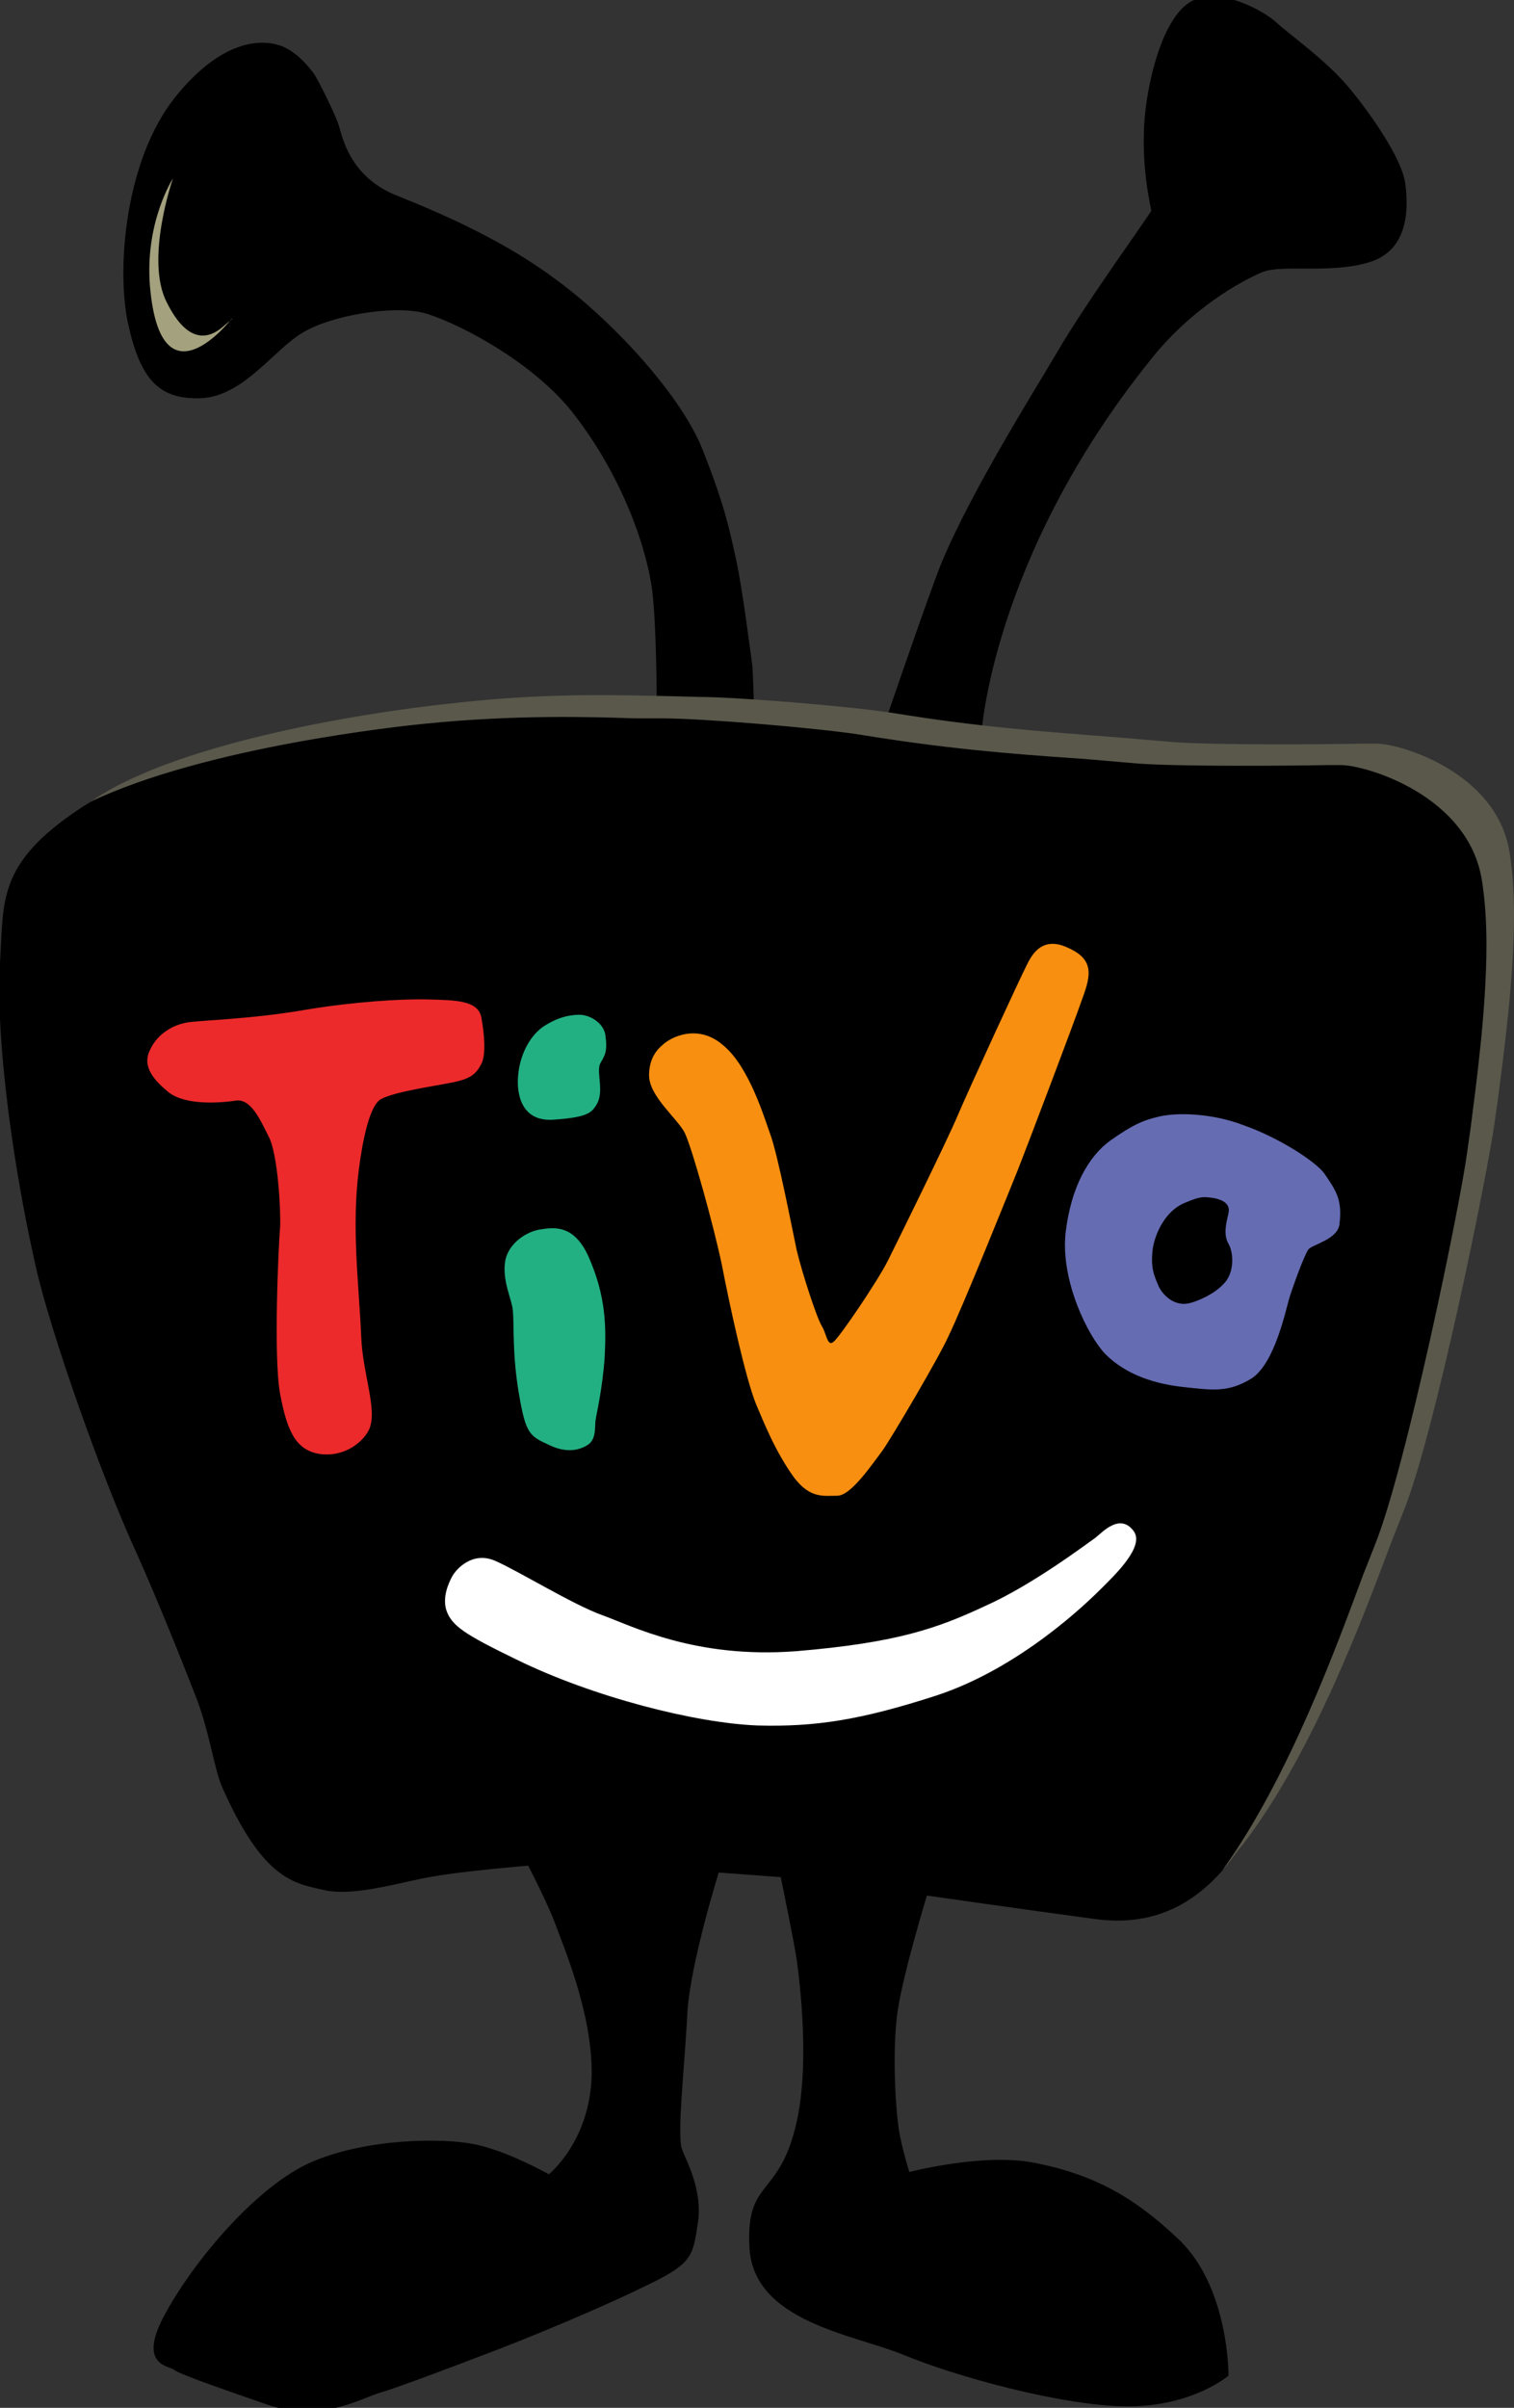 <?xml version="1.0" encoding="utf-8"?>
<!-- Generator: Adobe Illustrator 16.0.0, SVG Export Plug-In . SVG Version: 6.00 Build 0)  -->
<!DOCTYPE svg PUBLIC "-//W3C//DTD SVG 1.1//EN" "http://www.w3.org/Graphics/SVG/1.1/DTD/svg11.dtd">
<svg version="1.1" id="Layer_1" xmlns="http://www.w3.org/2000/svg" xmlns:xlink="http://www.w3.org/1999/xlink" x="0px" y="0px"
	 width="629.127px" height="1000px" viewBox="935.449 749.994 629.127 1000" enable-background="new 935.449 749.994 629.127 1000"
	 xml:space="preserve">
<rect x="935.449" y="749.994" width="629.127" height="1000" fill="#333333" stroke="none"/>
<g>
	<path d="M1208.339,1041.979c0,0,0-31.808-1.906-47.074c-2.862-20.359-13.992-49.623-33.713-74.432
		c-18.129-22.265-50.892-38.169-62.022-40.712c-13.042-2.862-37.532,1.275-49.299,8.268c-12.091,6.999-24.496,26.402-42.305,27.358
		c-17.81,0.638-25.446-7.949-30.533-31.489c-4.769-22.897-0.956-67.433,19.403-93.192c20.991-26.402,38.488-24.177,45.167-21.309
		c6.361,2.862,10.498,8.268,12.723,11.135c1.906,2.862,8.586,16.223,10.179,20.991c1.588,4.45,4.137,21.941,24.809,29.896
		c20.672,8.273,45.486,19.403,66.477,35.307c22.896,16.86,51.842,48.03,60.434,70.933c9.223,23.221,11.13,33.713,13.673,45.167
		c2.543,11.767,6.042,39.125,6.68,43.894c0.319,4.455,0.638,16.854,0.638,16.854s21.628,1.912,28.626,2.862
		c6.999,0.637,25.76,3.818,25.76,3.818s18.14-53.117,23.539-66.477c12.724-30.538,39.119-72.201,48.03-87.473
		c12.404-21.309,39.119-57.885,39.119-58.841c0-1.274-5.093-20.359-2.225-42.938c2.225-17.497,8.898-39.762,20.034-44.53h16.684
		c7.277,2.168,14.003,6.231,17.036,8.905c5.4,5.087,20.99,15.904,30.527,27.353c9.547,11.454,22.271,29.901,23.539,40.075
		c1.281,9.861,1.588,27.357-14.623,32.444c-15.903,5.093-36.263,0.956-44.53,4.137c-9.224,3.818-29.907,15.272-46.767,36.582
		c-66.146,82.381-70.295,155.856-70.295,155.856s53.754,3.5,70.938,5.406c20.359,2.543,81.738,1.593,87.787,1.593
		c9.547,0,51.21,11.767,56.935,46.442c5.724,34.982-3.813,93.829-6.044,111.958c-2.855,21.628-25.439,131.679-38.487,163.493
		c-7.636,19.084-32.438,93.187-67.427,138.348c-13.048,16.86-30.539,27.671-55.666,24.496c-33.07-4.443-70.613-9.855-70.613-9.855
		s-9.537,31.176-12.08,47.387c-2.544,16.229-0.956,44.218,0.955,52.799c1.588,7.636,3.813,14.635,3.813,14.635
		s29.265-7.636,50.255-4.137c30.22,5.411,46.755,18.129,61.715,32.126c20.984,20.035,20.672,56.61,20.672,56.61
		s-14.948,12.723-41.663,12.723c-27.363,0-72.525-12.723-93.197-21.314c-20.684-8.581-62.983-13.668-64.252-45.168
		c-1.274-27.352,11.454-20.348,18.766-48.029c6.999-25.44,1.912-63.615,0.956-70.603c-0.956-6.999-6.681-34.675-6.681-34.675
		l-25.764-1.912c0,0-11.767,37.543-13.042,58.209c-0.956,20.359-4.455,50.887-2.23,56.61c0.956,3.5,8.586,15.903,6.68,30.221
		c-2.23,14.315-1.907,17.184-21.947,26.714c-10.18,5.093-35.307,16.229-59.797,25.771c-23.221,8.899-43.574,16.536-51.21,18.761
		c-3.943,1.269-9.935,4.256-17.6,6.043h-23.841c-1.471-0.359-2.925-0.783-4.358-1.27c-26.715-9.224-37.219-13.047-39.119-14.635
		c-2.23-1.588-15.585-1.912-3.181-23.848c12.086-21.945,37.851-52.49,60.434-62.346c22.903-9.855,54.392-10.18,68.07-7.312
		c13.674,2.856,30.533,12.404,30.533,12.404s17.178-13.679,17.81-41.355c0.319-25.759-12.085-54.067-15.266-62.978
		c-3.5-9.224-11.135-23.847-11.135-23.847s-26.721,2.225-39.119,4.443c-12.405,1.912-32.764,8.592-45.487,5.735
		c-12.723-2.867-25.446-4.136-42.619-42.942c-3.181-7.312-5.092-21.946-10.18-35.631c-6.993-18.129-17.178-43.256-25.445-61.703
		c-14.629-31.808-35.626-91.61-41.668-118.325c-7.63-33.475-13.542-72.85-14.948-102.956v-23.625
		c1.587-25.765-1.275-41.031,33.076-63.933c36.582-24.171,114.188-36.895,152.995-40.712
		C1144.724,1042.616,1208.339,1041.979,1208.339,1041.979L1208.339,1041.979z"/>
	<path fill="#A4A17E" d="M1007.32,824.101c0,0-11.767,33.713-2.543,51.529c8.899,17.81,17.81,14.948,23.534,9.861
		c5.724-4.769,3.181-2.862,3.181-2.862s-29.264,37.537-33.719-13.673C995.548,842.229,1007.32,824.101,1007.32,824.101
		L1007.32,824.101z"/>
	<path fill="#EC2A2B" d="M1013.363,1174.615c5.725-0.951,26.402-1.269,49.936-5.406c19.403-3.181,39.125-4.455,50.255-4.137
		c11.135,0.318,20.678,0.318,21.946,7.636c1.27,6.999,1.907,15.272,0,19.084c-2.23,4.137-4.136,6.043-11.454,7.63
		c-7.636,1.594-24.171,3.818-30.22,6.999c-4.768,2.543-7.636,16.86-9.223,28.945c-3.181,24.496,0,47.711,0.956,69.982
		c0.632,15.579,6.993,30.527,3.181,38.487c-2.862,5.725-11.13,11.767-21.309,9.855c-9.224-1.912-12.723-9.548-15.585-24.803
		c-2.862-15.272-0.637-62.347,0-69.351c0.318-6.993-0.956-30.533-4.769-37.532c-3.5-6.999-7.317-15.585-13.36-14.948
		c-6.362,0.957-20.991,2.231-28.308-3.499c-5.725-4.769-11.136-10.499-7.636-17.498
		C1000.953,1179.07,1007.639,1175.565,1013.363,1174.615L1013.363,1174.615z"/>
	<path fill="#22B082" d="M1176.213,1171.434c4.455,0,10.18,3.499,10.816,8.592c0.95,6.993-0.318,8.267-2.23,11.767
		c-1.587,3.818,1.906,11.767-1.587,17.178c-1.906,2.862-3.181,5.092-17.815,6.042c-14.311,0.956-15.267-12.404-14.629-18.447
		c0.638-7.949,4.455-15.904,10.18-20.035C1166.67,1172.703,1171.763,1171.434,1176.213,1171.434L1176.213,1171.434z
		 M1160.627,1260.495c6.043-0.956,13.673-1.27,19.403,11.448c7.317,16.546,7.317,29.264,6.68,41.674
		c-0.95,13.667-3.5,23.847-3.812,26.396c-0.319,2.543,0.318,6.998-2.543,9.548c-2.863,2.224-8.586,4.455-16.541,0.631
		c-8.268-3.812-9.855-4.455-12.724-21.303c-2.862-16.86-1.906-27.995-2.543-34.676c-0.319-4.455-4.455-12.091-3.187-20.359
		C1146.63,1266.219,1154.585,1261.126,1160.627,1260.495L1160.627,1260.495z"/>
	<path fill="#F88F10" d="M1210.569,1184.157c3.494-3.5,14.947-9.224,25.446,0c10.811,8.905,17.178,30.539,19.402,36.582
		c3.181,8.273,9.225,39.757,11.136,48.661c2.225,9.224,8.268,27.995,10.493,31.495c1.911,3.18,2.235,8.592,4.779,6.355
		c2.543-1.9,18.447-25.44,22.584-33.708c4.137-8.279,24.803-50.261,28.939-60.122s26.715-58.841,28.627-62.346
		c1.587-3.181,5.724-12.723,16.859-7.63c11.135,4.768,10.18,11.135,6.355,21.31c-3.499,10.179-22.584,60.434-26.715,70.932
		c-4.137,10.18-22.891,56.936-28.939,69.34c-3.824,8.592-23.54,41.986-27.363,47.387c-4.137,5.411-13.036,18.771-18.761,18.771
		c-5.724,0-11.135,1.269-17.815-7.313c-7.955-10.811-13.041-23.857-15.903-30.538c-4.455-10.812-11.136-41.663-14.316-58.204
		c-3.499-16.546-12.091-47.398-15.266-54.396c-2.862-6.043-14.948-15.266-14.948-24.177
		C1205.164,1191.787,1206.751,1187.337,1210.569,1184.157z"/>
	<path fill="#656CB2" d="M1416.993,1213.733c7.955-1.906,22.584-1.274,34.994,3.5c14.623,5.092,29.896,14.947,33.708,20.034
		c4.779,6.993,7.636,10.817,6.367,20.996c-0.632,6.681-11.768,8.593-13.048,10.812c-1.269,1.912-4.444,9.855-7.624,19.403
		c-1.6,5.092-6.043,27.67-15.916,34.026c-9.854,6.043-16.534,4.769-28.615,3.499c-11.135-1.279-23.227-4.768-32.126-13.679
		c-7.312-7.636-18.446-30.22-16.534-49.931c2.225-19.721,9.854-32.444,18.76-38.806
		C1405.545,1217.552,1410,1215.327,1416.993,1213.733L1416.993,1213.733z M1427.491,1249.678
		c-7.636,3.181-12.091,12.404-13.047,19.085c-0.956,7.954,0.644,11.135,2.543,15.591c2.236,4.443,6.999,7.942,12.092,6.992
		c3.499-0.631,10.812-3.813,14.635-7.943c4.769-4.455,4.444-13.047,2.225-16.859c-2.225-3.824-0.956-8.592,0-12.723
		s-2.867-5.725-6.68-6.362C1435.76,1247.135,1434.803,1246.497,1427.491,1249.678L1427.491,1249.678z"/>
	<path fill="#FFFFFF" d="M1123.415,1404.578c1.593-2.856,8.273-10.492,17.81-6.355c9.536,4.137,32.126,18.128,44.53,22.584
		c12.404,4.455,38.487,18.128,80.469,14.947c41.987-3.499,58.847-9.548,78.574-18.771c20.034-8.899,42.932-26.396,45.8-28.308
		c2.855-2.225,10.18-10.493,15.903-2.856c4.769,6.355-7.636,18.129-13.36,23.847c-5.725,5.719-33.72,33.082-68.702,44.53
		c-31.494,10.18-50.255,13.036-74.112,12.404c-25.765-0.955-68.389-11.767-100.191-27.352
		c-21.628-10.504-27.034-13.992-29.264-20.672C1119.278,1413.17,1121.827,1407.445,1123.415,1404.578L1123.415,1404.578z"/>
	<path fill="#5A584B" d="M1562.676,1103.688c-5.411-33.077-45.486-44.849-55.034-44.849h-6.043
		c-16.535,0.318-61.378,0.637-78.563-0.637l-22.259-1.906c-33.082-2.543-59.166-4.456-94.154-10.18
		c-18.447-2.862-65.202-6.68-80.787-6.68l-11.772-0.318c-18.447-0.318-48.98-1.588-86.831,2.543
		c-49.936,5.093-119.593,18.447-152.356,40.075c-0.638,0.638-1.275,0.957-1.906,1.274c48.029-22.896,129.136-31.488,138.997-32.444
		c37.851-3.812,69.021-2.862,87.467-2.225h11.767c15.585,0,62.352,3.818,81.106,6.68c34.982,5.724,60.759,7.949,93.83,10.179
		l22.271,1.906c17.173,1.274,61.703,0.956,78.563,0.637h5.725c10.18,0,52.798,12.405,58.521,47.711
		c1.281,7.949,1.912,17.178,1.912,26.715c0,27.671-4.455,59.478-6.68,76.975l-1.27,8.905
		c-2.868,21.946-25.451,131.685-38.499,163.806l-4.768,12.092c-10.18,27.352-30.527,83.973-58.522,122.779
		c2.856-2.867,5.724-7.323,8.592-10.822c29.571-38.487,50.886-97.01,61.703-125.637l4.769-12.08
		c13.047-31.807,35.307-141.227,38.174-162.855l1.27-8.905c2.236-17.497,6.68-49.305,6.68-76.656
		C1564.576,1120.223,1563.945,1111.318,1562.676,1103.688L1562.676,1103.688z"/>
</g>
</svg>
